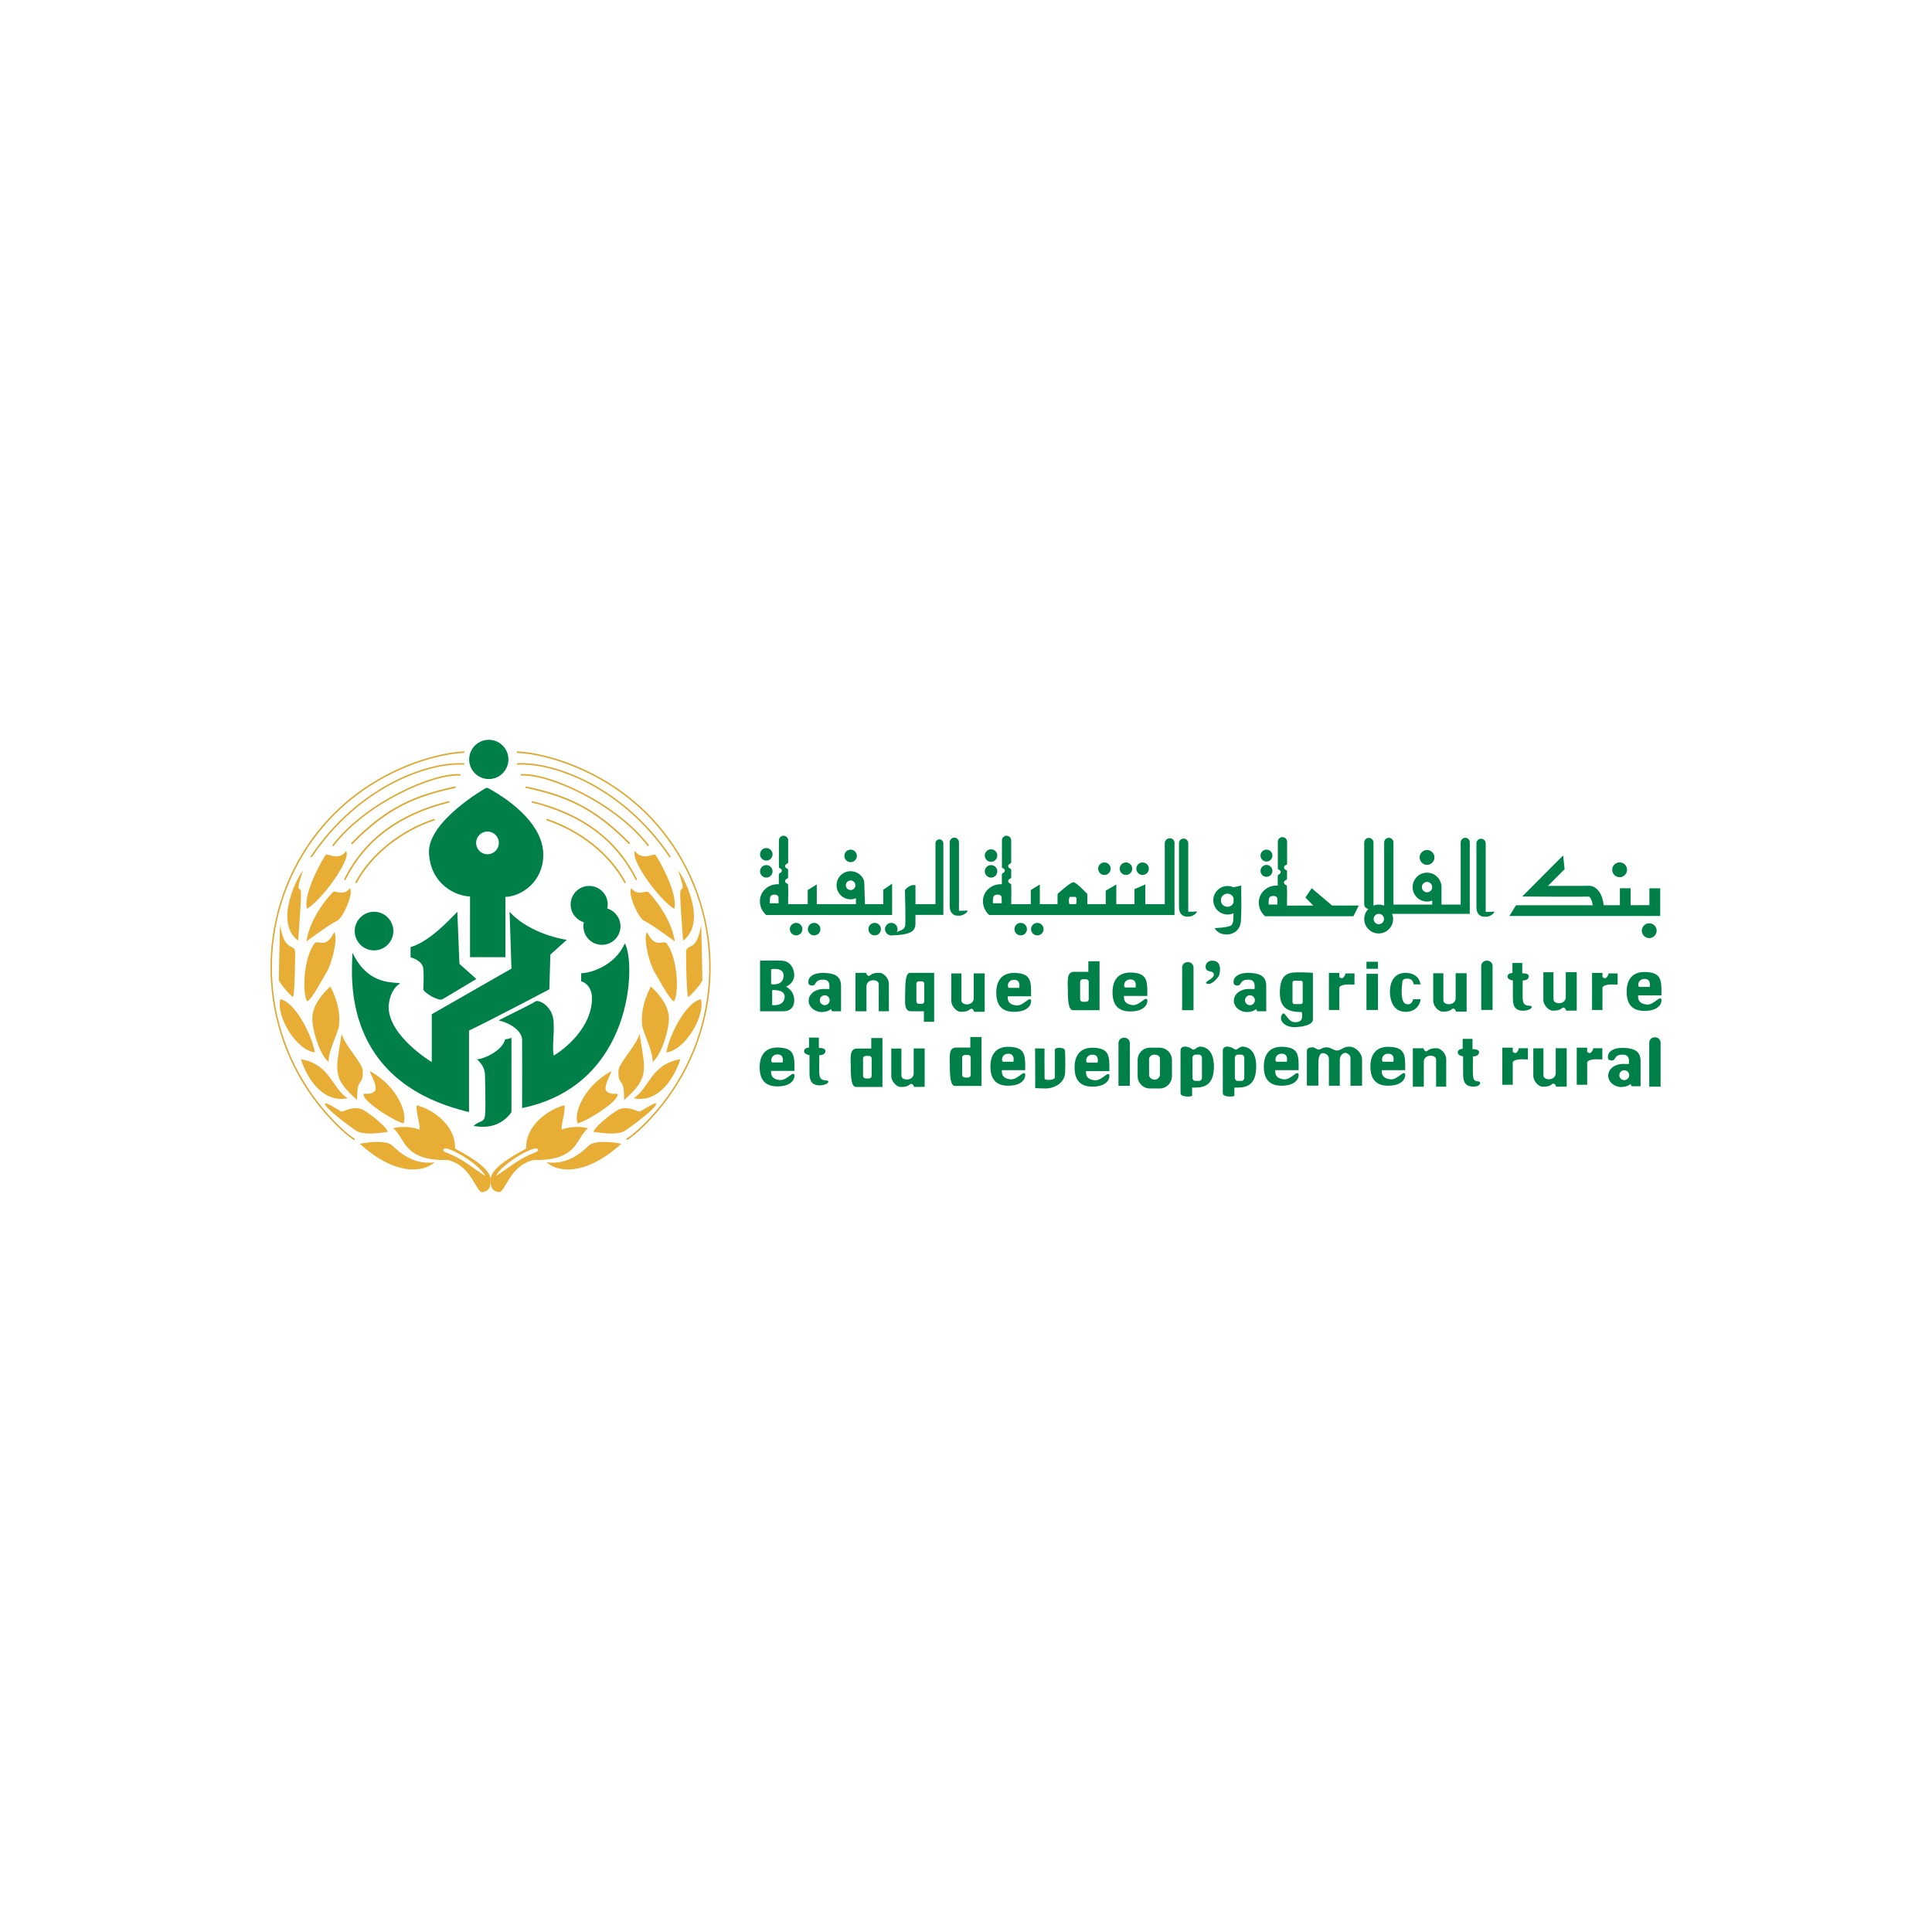 <?xml version="1.0" encoding="utf-8"?>
<!-- Generator: Adobe Illustrator 25.2.0, SVG Export Plug-In . SVG Version: 6.00 Build 0)  -->
<svg version="1.1" id="Layer_1" xmlns="http://www.w3.org/2000/svg" xmlns:xlink="http://www.w3.org/1999/xlink" x="0px" y="0px"
	 viewBox="0 0 250 250" style="enable-background:new 0 0 250 250;" xml:space="preserve">
<style type="text/css">
	.st0{fill:#DDA833;}
	.st1{fill:#E8AD34;}
	.st2{fill:#008049;}
</style>
<g>
	<g>
		<g>
			<g>
				<g>
					<g>
						<path class="st0" d="M45.81,147.51c-0.02,0-0.04,0-0.05-0.01c-0.42-0.26-1.51-1.1-2.95-2.63c-8.89-9.44-10.35-23.7-3.56-34.66
							C45.62,99.93,56.39,97.36,60,97.23c0.05-0.01,0.1,0.04,0.1,0.1c0,0.06-0.04,0.1-0.1,0.1c-3.58,0.12-14.27,2.68-20.59,12.89
							c-6.75,10.89-5.29,25.04,3.54,34.42c1.43,1.52,2.5,2.34,2.91,2.59c0.05,0.03,0.06,0.09,0.03,0.14
							C45.88,147.5,45.85,147.51,45.81,147.51z"/>
					</g>
				</g>
				<g>
					<g>
						<path class="st0" d="M40.3,110.94c-0.02,0-0.04-0.01-0.06-0.02c-0.05-0.03-0.06-0.09-0.03-0.14
							c6.27-9.26,15.27-12.26,19.8-12.02c0.06,0,0.1,0.05,0.09,0.1c0,0.05-0.05,0.1-0.1,0.09c-4.48-0.24-13.4,2.74-19.62,11.93
							C40.36,110.92,40.33,110.94,40.3,110.94z"/>
					</g>
				</g>
				<g>
					<g>
						<path class="st0" d="M43.11,109.49c-0.02,0-0.04-0.01-0.06-0.02c-0.04-0.03-0.05-0.1-0.02-0.14
							c4.26-5.52,12.93-9.37,16.47-9.16c0.05,0,0.1,0.05,0.09,0.11c0,0.05-0.05,0.09-0.11,0.09c-3.5-0.2-12.07,3.6-16.3,9.08
							C43.17,109.48,43.14,109.49,43.11,109.49z"/>
					</g>
				</g>
				<g>
					<g>
						<path class="st0" d="M45.55,109.22c-0.03,0-0.05-0.01-0.07-0.03c-0.04-0.04-0.04-0.1,0-0.14c4.61-4.69,8.25-6.18,13.38-7.28
							c0.06-0.01,0.11,0.02,0.12,0.08c0.01,0.05-0.02,0.11-0.08,0.12c-5.09,1.09-8.71,2.57-13.28,7.23
							C45.6,109.21,45.58,109.22,45.55,109.22z"/>
					</g>
				</g>
				<g>
					<g>
						<path class="st0" d="M44.62,113.88c-0.02,0-0.03,0-0.04-0.01c-0.05-0.02-0.07-0.08-0.04-0.13c2.6-5.16,7.02-8.46,13.51-10.07
							c0.05-0.01,0.11,0.02,0.12,0.07c0.01,0.05-0.02,0.11-0.07,0.12c-6.43,1.6-10.8,4.86-13.38,9.96
							C44.7,113.86,44.66,113.88,44.62,113.88z"/>
					</g>
				</g>
				<g>
					<g>
						<path class="st0" d="M46.08,114.27c-0.02,0-0.03,0-0.05-0.01c-0.05-0.03-0.07-0.09-0.04-0.13c1.97-3.63,5.77-6.69,10.15-8.16
							c0.05-0.02,0.11,0.01,0.13,0.06c0.02,0.05-0.01,0.11-0.06,0.13c-4.34,1.46-8.1,4.48-10.04,8.07
							C46.15,114.25,46.12,114.27,46.08,114.27z"/>
					</g>
				</g>
				<path class="st1" d="M39.72,117.6c-0.53-2.01,2.08-6.53,2.41-6.95c0.21-0.34,1.67,0.86,2.67-0.53
					C45.45,111.29,41.6,116.49,39.72,117.6z"/>
				<path class="st1" d="M39.2,112.68c-0.44,0.3-3.91,6.59-0.62,9.04c0.18-2.47,0.39-5.17,0.37-6.2
					C38.92,114.48,38.1,115.92,39.2,112.68z"/>
				<path class="st1" d="M39.65,121.82c0.46-3.11,2.87-5.79,3.36-6.32c0.36-0.43,1.37,0.59,2.27-0.56c0.52,0.67-0.95,3.97-1.7,4.23
					C42.7,119.55,39.65,121.82,39.65,121.82z"/>
				<path class="st1" d="M36.26,119.8c-0.03-1.15-0.18,6.62-0.18,6.98c0,0.33,1.15,1.66,1.7,2.16c0.07,0.06,0.18,0.02,0.19-0.07
					c0.19-1.23,0.22-4.36,0.22-5.72c0-0.25-0.15-0.48-0.38-0.58C37.25,122.34,36.66,122.04,36.26,119.8z"/>
				<path class="st1" d="M39.77,129.58c-0.63-0.78-0.61-5.37,0.91-7.48c0.43-0.62,1.43,0.86,2.56-1.48c0.56,0.7-0.32,4.17-0.97,5.16
					C41.74,126.65,40.44,129.19,39.77,129.58z"/>
				<path class="st1" d="M36.27,129.3c-0.58,2.13,2.03,6.61,4.48,6.88C40.29,133.74,38.16,129.67,36.27,129.3z"/>
				<path class="st1" d="M42.76,127.66c1.13,2.2,1.25,3.87,1.1,5.09c-0.11,0.85-1.41,3.35-1.34,4.68c-1.26-1.07-2.24-4.54-2.09-6
					C40.63,129.4,42.76,127.66,42.76,127.66z"/>
				<path class="st1" d="M38.93,137.06c3.83,0.65,4.01,3.76,6.04,5.04C42.16,142.73,39.96,140.18,38.93,137.06z"/>
				<path class="st1" d="M44.21,133.78c-0.74,4.76-1.32,5.67,2.01,8.56c-0.07-3.09,0.75-1.65,0.73-3.71
					C46.96,137.59,44.66,135.38,44.21,133.78z"/>
				<path class="st1" d="M42.06,142.83c0.03-0.36,1.97,1.01,2.19,1.01c0.22,0,1.7-0.91,2.93-0.12c1.23,0.79,2.83,2.16,3,2.73
					c-1.33,0.22-3.22,0.42-4.06-0.12S42.01,143.37,42.06,142.83z"/>
				<path class="st1" d="M47.07,141.78c0.25,0.88,3.49,3.08,5.15,3.59c0.54-1.29-0.76-4.69-4.15-6.66c-0.76-0.55,1.15,2,0.34,2.56
					S46.9,141.25,47.07,141.78z"/>
				<path class="st1" d="M56.22,150.39c-1.07,1.08-4.67,2.14-9.66-2.39c2.15-0.43,3.63-0.21,4.08,0.13
					C51.08,148.46,53.12,150.87,56.22,150.39z"/>
				<path class="st1" d="M58.88,148.62c0.1-2.88-2.65-4.97-4.94-5.6c-0.22,0.58,0.56,2.92,0.32,3.15c-0.41-0.23-2.29-0.55-3.37-0.16
					c1.56,1.21,1.24,4.24,7.02,4.09c3.19,0.71,3.69,4.34,4.55,4.16c0.85-0.19,1.03-0.56,1.03-1.74
					C63.26,150.89,59.94,149.22,58.88,148.62z M59.59,150.02c-1.52-0.91-2.64-0.98-2.13-1.37c0.45-0.38,4.3,1.78,5.29,3.4
					C62.95,152.41,61.11,150.93,59.59,150.02z"/>
			</g>
			<g>
				<g>
					<g>
						<path class="st0" d="M81.15,147.51c0.02,0,0.04,0,0.05-0.01c0.42-0.26,1.51-1.1,2.95-2.63c8.89-9.44,10.35-23.7,3.56-34.66
							c-6.37-10.28-17.14-12.85-20.75-12.98c-0.05-0.01-0.1,0.04-0.1,0.1c0,0.06,0.04,0.1,0.1,0.1c3.58,0.12,14.27,2.68,20.59,12.89
							c6.75,10.89,5.29,25.04-3.54,34.42c-1.43,1.52-2.5,2.34-2.91,2.59c-0.05,0.03-0.06,0.09-0.03,0.14
							C81.09,147.5,81.12,147.51,81.15,147.51z"/>
					</g>
				</g>
				<g>
					<g>
						<path class="st0" d="M86.67,110.94c0.02,0,0.04-0.01,0.06-0.02c0.05-0.03,0.06-0.09,0.03-0.14
							c-6.27-9.26-15.27-12.26-19.8-12.02c-0.06,0-0.1,0.05-0.09,0.1c0,0.05,0.05,0.1,0.1,0.09c4.48-0.24,13.4,2.74,19.62,11.93
							C86.61,110.92,86.64,110.94,86.67,110.94z"/>
					</g>
				</g>
				<g>
					<g>
						<path class="st0" d="M83.86,109.49c0.02,0,0.04-0.01,0.06-0.02c0.04-0.03,0.05-0.1,0.02-0.14
							c-4.26-5.52-12.93-9.37-16.47-9.16c-0.05,0-0.1,0.05-0.09,0.11c0,0.05,0.05,0.09,0.11,0.09c3.5-0.2,12.07,3.6,16.3,9.08
							C83.8,109.48,83.83,109.49,83.86,109.49z"/>
					</g>
				</g>
				<g>
					<g>
						<path class="st0" d="M81.42,109.22c0.03,0,0.05-0.01,0.07-0.03c0.04-0.04,0.04-0.1,0-0.14c-4.61-4.69-8.25-6.18-13.38-7.28
							c-0.06-0.01-0.11,0.02-0.12,0.08c-0.01,0.05,0.02,0.11,0.08,0.12c5.09,1.09,8.71,2.57,13.28,7.23
							C81.36,109.21,81.39,109.22,81.42,109.22z"/>
					</g>
				</g>
				<g>
					<g>
						<path class="st0" d="M82.34,113.88c0.02,0,0.03,0,0.04-0.01c0.05-0.02,0.07-0.08,0.04-0.13c-2.6-5.16-7.02-8.46-13.51-10.07
							c-0.05-0.01-0.11,0.02-0.12,0.07c-0.01,0.05,0.02,0.11,0.07,0.12c6.43,1.6,10.8,4.86,13.38,9.96
							C82.27,113.86,82.31,113.88,82.34,113.88z"/>
					</g>
				</g>
				<g>
					<g>
						<path class="st0" d="M80.88,114.27c0.02,0,0.03,0,0.05-0.01c0.05-0.03,0.07-0.09,0.04-0.13c-1.97-3.63-5.77-6.69-10.15-8.16
							c-0.05-0.02-0.11,0.01-0.13,0.06c-0.02,0.05,0.01,0.11,0.06,0.13c4.34,1.46,8.1,4.48,10.04,8.07
							C80.81,114.25,80.85,114.27,80.88,114.27z"/>
					</g>
				</g>
				<path class="st1" d="M87.25,117.6c0.53-2.01-2.08-6.53-2.41-6.95c-0.21-0.34-1.67,0.86-2.67-0.53
					C81.52,111.29,85.36,116.49,87.25,117.6z"/>
				<path class="st1" d="M87.77,112.68c0.44,0.3,3.91,6.59,0.62,9.04c-0.18-2.47-0.39-5.17-0.37-6.2
					C88.04,114.48,88.87,115.92,87.77,112.68z"/>
				<path class="st1" d="M87.32,121.82c-0.46-3.11-2.87-5.79-3.36-6.32c-0.36-0.43-1.37,0.59-2.27-0.56
					c-0.52,0.67,0.95,3.97,1.7,4.23C84.27,119.55,87.32,121.82,87.32,121.82z"/>
				<path class="st1" d="M90.71,119.8c0.03-1.15,0.18,6.62,0.18,6.98c0,0.33-1.15,1.66-1.7,2.16c-0.07,0.06-0.18,0.02-0.19-0.07
					c-0.19-1.23-0.22-4.36-0.22-5.72c0-0.25,0.15-0.48,0.38-0.58C89.72,122.34,90.31,122.04,90.71,119.8z"/>
				<path class="st1" d="M87.2,129.58c0.63-0.78,0.61-5.37-0.91-7.48c-0.43-0.62-1.43,0.86-2.56-1.48c-0.56,0.7,0.32,4.17,0.97,5.16
					C85.23,126.65,86.53,129.19,87.2,129.58z"/>
				<path class="st1" d="M90.7,129.3c0.58,2.13-2.03,6.61-4.48,6.88C86.68,133.74,88.81,129.67,90.7,129.3z"/>
				<path class="st1" d="M84.21,127.66c-1.13,2.2-1.25,3.87-1.1,5.09c0.11,0.85,1.41,3.35,1.34,4.68c1.26-1.07,2.24-4.54,2.09-6
					C86.33,129.4,84.21,127.66,84.21,127.66z"/>
				<path class="st1" d="M88.04,137.06c-3.83,0.65-4.01,3.76-6.04,5.04C84.81,142.73,87.01,140.18,88.04,137.06z"/>
				<path class="st1" d="M82.76,133.78c0.74,4.76,1.32,5.67-2.01,8.56c0.07-3.09-0.75-1.65-0.73-3.71
					C80.01,137.59,82.3,135.38,82.76,133.78z"/>
				<path class="st1" d="M84.91,142.83c-0.03-0.36-1.97,1.01-2.19,1.01c-0.22,0-1.7-0.91-2.93-0.12s-2.83,2.16-3,2.73
					c1.33,0.22,3.22,0.42,4.06-0.12S84.96,143.37,84.91,142.83z"/>
				<path class="st1" d="M79.9,141.78c-0.25,0.88-3.49,3.08-5.15,3.59c-0.54-1.29,0.76-4.69,4.15-6.66c0.76-0.55-1.15,2-0.34,2.56
					C79.36,141.83,80.07,141.25,79.9,141.78z"/>
				<path class="st1" d="M70.74,150.39c1.07,1.08,4.67,2.14,9.66-2.39c-2.15-0.43-3.63-0.21-4.08,0.13
					C75.88,148.46,73.85,150.87,70.74,150.39z"/>
				<path class="st1" d="M63.48,152.52c0,1.18,0.17,1.56,1.03,1.74c0.85,0.19,1.36-3.44,4.55-4.16c5.78,0.15,5.46-2.87,7.02-4.09
					c-1.08-0.39-2.96-0.08-3.37,0.16c-0.24-0.23,0.55-2.57,0.32-3.15c-2.29,0.63-5.05,2.72-4.94,5.6
					C67.03,149.22,63.7,150.89,63.48,152.52z M64.23,152.05c0.98-1.63,4.83-3.78,5.29-3.4c0.51,0.39-0.61,0.46-2.13,1.37
					C65.86,150.93,64.02,152.41,64.23,152.05z"/>
			</g>
		</g>
		<g>
			<circle class="st2" cx="63.25" cy="98.27" r="2.54"/>
			<circle class="st2" cx="48.4" cy="120.48" r="2.5"/>
			<path class="st2" d="M78.58,117.56c0.04-0.17,0.06-0.34,0.06-0.52c0-1.33-1.07-2.4-2.4-2.4c-1.33,0-2.4,1.07-2.4,2.4
				c0,1.08,0.72,2,1.71,2.3c-0.04,0.17-0.06,0.34-0.06,0.52c0,1.33,1.07,2.4,2.4,2.4s2.4-1.07,2.4-2.4
				C80.28,118.77,79.56,117.85,78.58,117.56z"/>
			<path class="st2" d="M63.11,101.95H62.9c0,0-7.61,4.32-7.39,8.45c0.22,4.13,3.58,5.57,5.31,5.6c0,1.08,0,7.86,0,7.86h4.58
				c0,0,0-6.27,0-7.8c1.99-0.06,4.93-1.88,4.9-5.52C70.27,106.91,66.51,103.8,63.11,101.95z M63.08,110.54
				c-0.81,0-1.47-0.66-1.47-1.47c0-0.81,0.66-1.47,1.47-1.47c0.81,0,1.47,0.66,1.47,1.47C64.55,109.88,63.89,110.54,63.08,110.54z"
				/>
			<path class="st2" d="M45.61,123.28c-0.11,3.04-1.49,16.7,15.08,20.62c0-3.26,0-8.13,0-10.55c2.29-1.06,10.39-5.33,10.39-5.33
				l0.14-4.5c0,0,1.26-1.12,2.12-1.91c-1.17-0.14-5.18-1.12-7.4-3.63c0.09,2.42,0.24,7.36,0.24,7.36l-10.31,5.9v6.19
				c0,0-5.54-3.31-5.58-7.11c0.06-1.57,0.75-2.66,1.5-3.06C51.16,126.99,47.71,127.7,45.61,123.28z"/>
			<path class="st2" d="M59.18,117.98c-1.2,1.24-3.71,3.91-6.05,4.57c0,0.66,0,1.33,0,1.33s1.56,0.38,1.65,1.49
				c0.09,1.11,0,2,0,2.63c0,0.42,1.96,1.59,2.46,1.31c0.5-0.28,4.4-2.63,4.4-2.63l-2.19-1.96L59.18,117.98z"/>
			<path class="st2" d="M66.18,134.29v9.61c0,0-1.44,2.5-4.9,1.78c0.81-0.72,1.36-0.36,1.48-1.35s0-4.36,0-5.05
				c0-0.69-0.15-1.4-1.04-2.21c0.83,0,3.34-1.13,3.64-2.59C65.76,134.47,66.18,134.29,66.18,134.29z"/>
			<path class="st2" d="M80.85,122.06c1.45,2.45,1.22,18.35-13.29,21.32c0-3.1,0.02-7.82,0-8.85c-0.02-1.03-1.34-2.1-3.05-2.49
				c1.66-0.86,4.09-2.01,4.78-2.46c0.48-0.28,2.27,0.68,2.35,2.67s-0.2,3.06,0,4.34c1.28-0.72,5.08-3.64,4.96-7.62
				c-0.1-1.2-0.73-1.78-1.41-2c-0.01-0.28,0.02-0.7,0.02-1.04C76.23,125.96,79.58,125.04,80.85,122.06z"/>
		</g>
	</g>
	<g>
		<g>
			<circle class="st2" cx="209.58" cy="112.55" r="0.96"/>
			<circle class="st2" cx="213.41" cy="120.43" r="0.96"/>
			<circle class="st2" cx="184.66" cy="110.95" r="0.96"/>
			<path class="st2" d="M213.43,114.94v2.19H211v-2.19h-1.39v2.19h-2.1c-0.06-0.7-0.31-1.56-0.86-2.08c-0.32-0.3-0.7-0.45-1.1-0.43
				c-0.46,0.02-3.09,0.02-5.24,0.01l2.15-2.16l-0.19-1.78l-5.3,5.32l1.66,0.01c0.25,0,6.2,0.04,6.98,0
				c0.13,0.03,0.41,0.48,0.49,1.12h-9.93l-0.86,1.39h19.52v-3.58H213.43z"/>
			<g>
				<path class="st2" d="M192.28,118.63c-0.25,0-0.51,0-0.71-0.13c-0.26-0.17-0.52-0.42-0.52-1.18v-8.19c0-0.33,0.27-0.6,0.6-0.6
					s0.6,0.27,0.6,0.6v8.19c0,0.15-0.01,0.63,0,0.67c0.06,0,0.6,0.02,1-0.03C193.63,117.92,192.97,118.63,192.28,118.63z"/>
			</g>
			<g>
				<path class="st2" d="M124.12,118.49c-0.25,0-0.51,0-0.71-0.13c-0.26-0.17-0.52-0.42-0.52-1.18v-8.19c0-0.33,0.27-0.6,0.6-0.6
					c0.33,0,0.6,0.27,0.6,0.6v8.19c0,0.15-0.01,0.63,0,0.67c0.06,0,0.6,0.02,1-0.03C125.47,117.77,124.82,118.49,124.12,118.49z"/>
			</g>
			<g>
				<path class="st2" d="M153.79,118.61c-0.25,0-0.51,0-0.71-0.13c-0.26-0.17-0.52-0.42-0.52-1.18v-8.19c0-0.33,0.27-0.6,0.6-0.6
					s0.6,0.27,0.6,0.6v8.19c0,0.15-0.01,0.63,0,0.67c0.06,0,0.6,0.02,1-0.03C155.14,117.9,154.49,118.61,153.79,118.61z"/>
			</g>
			<path class="st2" d="M189.61,108.41c-0.33,0-0.6,0.27-0.6,0.6v8.04h-2.48v-2.44c0-0.08-0.02-0.16-0.05-0.24
				c-0.19-0.83-0.93-1.45-1.82-1.45c-1.03,0-1.87,0.84-1.87,1.87s0.84,1.87,1.87,1.87c0.24,0,0.46-0.05,0.67-0.13v0.52h-5.02v-8.04
				c0-0.33-0.27-0.6-0.6-0.6c-0.33,0-0.6,0.27-0.6,0.6v8.18c-0.22-0.09-0.46-0.14-0.71-0.14c-0.25,0-0.49,0.05-0.7,0.14
				c0.02-0.06,0.03-0.11,0.03-0.17v-8c0-0.33-0.27-0.6-0.6-0.6s-0.6,0.27-0.6,0.6v8c0,0.31,0.24,0.56,0.54,0.59
				c-0.33,0.34-0.54,0.8-0.54,1.31c0,1.03,0.84,1.87,1.87,1.87c1.03,0,1.87-0.84,1.87-1.87c0-0.24-0.05-0.46-0.13-0.67h10.05v-9.23
				C190.2,108.68,189.94,108.41,189.61,108.41z M184.66,115.46c-0.37,0-0.67-0.3-0.67-0.67c0-0.37,0.3-0.67,0.67-0.67
				s0.67,0.3,0.67,0.67C185.34,115.16,185.03,115.46,184.66,115.46z M178.42,119.59c-0.37,0-0.67-0.3-0.67-0.67
				c0-0.37,0.3-0.67,0.67-0.67s0.67,0.3,0.67,0.67C179.09,119.28,178.79,119.59,178.42,119.59z"/>
			<path class="st2" d="M172.37,117.17l-2.64-2.24l-0.81,1.21l1.02,1.04h-3.41l0.02-1.72l-0.02-0.52c-0.01-0.01,0.01,0.01,0,0v-0.27
				c0-0.05-0.03-0.11-0.08-0.13c-0.19-0.07-0.31-0.2-0.31-0.35c0-0.14,0.12-0.27,0.31-0.34c0.06-0.02,0.09-0.08,0.09-0.14v-0.97
				c0-0.07-0.04-0.13-0.1-0.15c-0.18-0.07-0.29-0.2-0.29-0.34c0-0.14,0.12-0.27,0.3-0.34c0.06-0.02,0.1-0.08,0.1-0.15v-2.84
				c0-0.33-0.27-0.6-0.6-0.6s-0.6,0.27-0.6,0.6v3.47c0,0.05,0.03,0.1,0.07,0.11c0.19,0.07,0.31,0.2,0.31,0.34
				c0,0.13-0.11,0.25-0.27,0.33c-0.07,0.03-0.12,0.1-0.12,0.17v1.25c-0.06,0-0.12,0-0.19,0c-1.2,0-2.24,0.94-2.26,2.15
				c-0.01,0.55,0.17,1.07,0.51,1.5l0.18,0.22h0.07v0.1h11.48l0.7-1.39H172.37z M164.16,117.05c0.01-0.19-0.01-0.62,0.06-0.81
				c0.11-0.3,0.38-0.31,0.67-0.3c0.17,0,0.39,0.16,0.4,0.34l0.01,0.77L164.16,117.05z"/>
			<circle class="st2" cx="163.88" cy="110.71" r="0.77"/>
			<circle class="st2" cx="163.88" cy="112.69" r="0.77"/>
			<path class="st2" d="M160.62,116.04c0-0.78-0.01-1.4-0.01-1.45l-0.99,0.23c-0.24-0.11-0.5-0.17-0.78-0.17
				c-1.02,0-1.84,0.83-1.84,1.84s0.83,1.85,1.84,1.85c0.28,0,0.54-0.06,0.78-0.17c-0.01,0.37-0.02,0.7-0.04,0.95
				c-0.03,0.32-0.13,0.56-0.35,0.67c-0.51,0.25-2.07,0.31-2.07,0.31c0.23,0.3,0.53,0.78,1.48,0.82c0.42,0.02,0.8-0.09,1.11-0.28
				c0.34-0.21,0.76-0.63,0.82-1.44c0.04-0.54,0.06-1.41,0.06-2.25C160.62,116.63,160.62,116.32,160.62,116.04z M158.83,117.34
				c-0.47,0-0.85-0.38-0.85-0.85c0-0.47,0.38-0.85,0.85-0.85c0.36,0,0.67,0.23,0.79,0.55c0,0.19,0,0.39,0,0.6
				C159.51,117.11,159.2,117.34,158.83,117.34z"/>
			<circle class="st2" cx="142.91" cy="112.41" r="0.81"/>
			<circle class="st2" cx="128.24" cy="110.71" r="0.81"/>
			<circle class="st2" cx="99.16" cy="110.55" r="0.81"/>
			<circle class="st2" cx="99.16" cy="112.75" r="0.81"/>
			<circle class="st2" cx="103.02" cy="120.23" r="0.81"/>
			<circle class="st2" cx="105.35" cy="120.23" r="0.81"/>
			<circle class="st2" cx="110.07" cy="110.75" r="0.81"/>
			<circle class="st2" cx="113.18" cy="120.23" r="0.81"/>
			<circle class="st2" cx="115.33" cy="120.23" r="0.81"/>
			<circle class="st2" cx="128.24" cy="112.75" r="0.81"/>
			<circle class="st2" cx="132.08" cy="120.23" r="0.81"/>
			<circle class="st2" cx="134.23" cy="120.23" r="0.81"/>
			<circle class="st2" cx="145.7" cy="112.41" r="0.81"/>
			<circle class="st2" cx="147.85" cy="112.41" r="0.81"/>
			<path class="st2" d="M151.37,108.47c-0.36,0-0.65,0.29-0.65,0.65V117h-2.52v-2.55l-1.4,0.6V117h-2.35v-2.55l-1.37,0.8V117h-2.38
				v-1.31c0,0-1.4-1.53-1.81-1.53c-0.4,0-2.04,1.51-2.04,1.51l-0.01,1.33h-2.29v-2.55l-1.17,0.72V117h-1.03h-1.5l0.02-1.72
				l-0.02-0.52v-0.27c0-0.06-0.03-0.11-0.08-0.13c-0.19-0.07-0.31-0.2-0.31-0.35c0-0.14,0.12-0.27,0.3-0.34
				c0.06-0.02,0.09-0.08,0.09-0.14v-0.97c0-0.07-0.04-0.13-0.1-0.15c-0.18-0.07-0.3-0.2-0.3-0.34c0-0.14,0.12-0.26,0.3-0.34
				c0.06-0.02,0.1-0.08,0.1-0.15v-2.84c0-0.33-0.27-0.6-0.6-0.6s-0.6,0.27-0.6,0.6v3.47c0,0.05,0.03,0.09,0.07,0.11
				c0.19,0.07,0.31,0.2,0.31,0.34c0,0.13-0.11,0.25-0.27,0.33c-0.07,0.03-0.12,0.1-0.12,0.18v1.25c-0.06,0-0.13,0-0.19,0
				c-1.2,0-2.24,0.94-2.26,2.15c-0.01,0.55,0.17,1.07,0.51,1.51l0.18,0.22h0.07v0.1h4.37h19.66v-9.28
				C152.02,108.76,151.73,108.47,151.37,108.47z M128.48,116.88c0.01-0.19-0.01-0.62,0.06-0.81c0.11-0.3,0.38-0.31,0.67-0.3
				c0.17,0,0.39,0.16,0.4,0.34l0.01,0.77L128.48,116.88z M139.3,116.37c0,0.25,0.01,0.54-0.08,0.63h-0.77c-0.03,0-0.05,0-0.08,0
				c0.01,0,0.01,0,0.02,0c-0.14-0.35-0.07-0.93,0.09-0.95h0.61C139.25,116.05,139.29,116.18,139.3,116.37z"/>
			<path class="st2" d="M114.3,115.13V117h-2.37l-0.1-2.88c-0.11-0.77-0.91-1.39-1.76-1.39c-1,0-1.82,0.81-1.82,1.82
				s0.81,1.82,1.82,1.82c0.24,0,0.48-0.05,0.69-0.14V117h-3.72h-1.35v-2.55l-1.17,0.72V117h-2.54l0.02-1.72l-0.02-0.52v-0.27
				c0-0.06-0.03-0.11-0.08-0.13c-0.19-0.07-0.31-0.2-0.31-0.35c0-0.14,0.12-0.27,0.3-0.34c0.06-0.02,0.09-0.08,0.09-0.14v-0.97
				c0-0.07-0.04-0.13-0.1-0.15c-0.18-0.07-0.29-0.2-0.29-0.34c0-0.14,0.12-0.26,0.3-0.34c0.06-0.02,0.1-0.08,0.1-0.15v-2.84
				c0-0.33-0.27-0.6-0.6-0.6c-0.33,0-0.6,0.27-0.6,0.6v3.47c0,0.05,0.03,0.1,0.07,0.11c0.19,0.07,0.31,0.2,0.31,0.34
				c0,0.14-0.11,0.25-0.27,0.33c-0.07,0.03-0.12,0.1-0.12,0.18v1.25c-0.06,0-0.13,0-0.19,0c-1.2,0-2.24,0.94-2.26,2.15
				c-0.01,0.55,0.17,1.07,0.51,1.51l0.18,0.22h0.07v0.1h7.93h8.42v-4.06L114.3,115.13z M110.07,115.17c-0.34,0-0.62-0.28-0.62-0.62
				c0-0.34,0.28-0.62,0.62-0.62s0.62,0.28,0.62,0.62C110.7,114.89,110.42,115.17,110.07,115.17z M99.61,116.88
				c0.01-0.19-0.01-0.62,0.06-0.81c0.11-0.3,0.38-0.31,0.67-0.3c0.17,0,0.39,0.16,0.4,0.34l0.01,0.77L99.61,116.88z"/>
			<path class="st2" d="M122.07,118.4v-9.28c0-0.28-0.23-0.51-0.51-0.51l0,0c-0.28,0-0.51,0.23-0.51,0.51V117h-2.59v-2.45
				c-0.75-0.18-1.36,0.62-1.36,0.62s0.1,3.63,0.04,4.52c-0.06,0.89-1.31,0.73-1.81,1.34c3.22-0.04,3.13-0.91,3.13-1.82
				c0-0.18,0-0.47,0-0.82H122.07z"/>
		</g>
		<g>
			<path class="st2" d="M101.71,127.68c0.73-0.33,1.09-0.91,1.06-1.6c-0.04-0.69-0.42-1.72-1.63-1.77c-1.21-0.05-2.79,0-2.79,0v6.55
				c0,0,1.68,0,2.96,0c1.28,0,1.49-0.87,1.46-1.55S102.37,128.01,101.71,127.68z M99.78,125.42c0,0,1.58-0.32,1.62,0.78
				c0,1.47-1.62,1.15-1.62,1.15V125.42z M99.92,130.06v-1.94c0,0,1.53-0.15,1.62,0.78C101.54,130.3,99.92,130.06,99.92,130.06z"/>
			<path class="st2" d="M106.72,125.9c-1.6-0.07-1.99,0.6-2.08,0.87c-0.02,0.16-0.18,0.67,0.31,0.75c0.85,0.11,0.26-0.8,1.68-0.75
				c0.85,0.07,0.69,0.89,0.69,1.2c-0.15,0.03-0.28,0-0.79,0c-1.04,0.01-1.89,0.66-1.89,1.53c0,0.87,0.91,1.5,1.75,1.46
				c0.84-0.04,1.14-0.4,1.14-0.4s0.04,0.3,0.24,0.3h1.06v-3.29C108.83,126.22,107.84,125.94,106.72,125.9z M106.72,130.07
				c-0.35,0-0.64-0.29-0.64-0.64c0-0.35,0.29-0.64,0.64-0.64c0.35,0,0.64,0.29,0.64,0.64C107.36,129.78,107.07,130.07,106.72,130.07
				z"/>
			<path class="st2" d="M161.74,125.9c-1.6-0.07-1.99,0.6-2.08,0.87c-0.02,0.16-0.18,0.67,0.31,0.75c0.85,0.11,0.26-0.8,1.68-0.75
				c0.85,0.07,0.69,0.89,0.69,1.2c-0.15,0.03-0.28,0-0.79,0c-1.04,0.01-1.89,0.66-1.89,1.53c0,0.87,0.91,1.5,1.75,1.46
				c0.84-0.04,1.14-0.4,1.14-0.4s0.04,0.3,0.24,0.3h1.06v-3.29C163.86,126.22,162.86,125.94,161.74,125.9z M161.74,130.07
				c-0.35,0-0.64-0.29-0.64-0.64c0-0.35,0.29-0.64,0.64-0.64c0.35,0,0.64,0.29,0.64,0.64C162.38,129.78,162.09,130.07,161.74,130.07
				z"/>
			<path class="st2" d="M210.18,135.6c-1.6-0.07-1.99,0.6-2.08,0.87c-0.02,0.16-0.18,0.67,0.31,0.75c0.85,0.11,0.26-0.8,1.68-0.75
				c0.85,0.07,0.69,0.89,0.69,1.2c-0.15,0.03-0.28,0-0.79,0c-1.04,0.01-1.89,0.66-1.89,1.53c0,0.87,0.91,1.5,1.75,1.46
				c0.84-0.04,1.14-0.4,1.14-0.4s0.04,0.3,0.24,0.3h1.06v-3.29C212.29,135.92,211.3,135.65,210.18,135.6z M210.18,139.77
				c-0.35,0-0.64-0.29-0.64-0.64s0.29-0.64,0.64-0.64c0.35,0,0.64,0.29,0.64,0.64S210.53,139.77,210.18,139.77z"/>
			<path class="st2" d="M110.7,125.89v4.97h1.42c0,0,0-2.65,0-3.29c0.09-0.96,1.59-0.9,1.59-0.22c0,0.89,0,3.5,0,3.5h1.31
				c0,0,0-2.86,0-3.56c0-0.7-0.68-1.41-1.22-1.41c-1.1-0.02-1.14,0.4-1.37,0.4s-0.34-0.3-0.36-0.4
				C111.73,125.89,110.7,125.89,110.7,125.89z"/>
			<path class="st2" d="M182.82,135.65v4.97h1.42c0,0,0-2.65,0-3.29c0.09-0.96,1.59-0.9,1.59-0.22c0,0.89,0,3.5,0,3.5h1.31
				c0,0,0-2.86,0-3.56c0-0.7-0.68-1.41-1.22-1.41c-1.1-0.02-1.14,0.4-1.37,0.4c-0.23,0-0.34-0.3-0.36-0.4
				C183.86,135.64,182.82,135.65,182.82,135.65z"/>
			<path class="st2" d="M127.42,130.92v-4.97h-1.42c0,0,0,2.65,0,3.29c-0.09,0.96-1.59,0.9-1.59,0.22c0-0.89,0-3.5,0-3.5h-1.31
				c0,0,0,2.86,0,3.56c0,0.7,0.68,1.41,1.22,1.41c1.1,0.02,1.14-0.4,1.37-0.4c0.23,0,0.34,0.3,0.36,0.4
				C126.38,130.93,127.42,130.92,127.42,130.92z"/>
			<path class="st2" d="M119.65,140.64v-4.97h-1.42c0,0,0,2.65,0,3.29c-0.09,0.96-1.59,0.9-1.59,0.22c0-0.89,0-3.5,0-3.5h-1.31
				c0,0,0,2.86,0,3.56c0,0.7,0.68,1.41,1.22,1.41c1.1,0.02,1.14-0.4,1.37-0.4s0.34,0.3,0.36,0.4
				C118.62,140.65,119.65,140.64,119.65,140.64z"/>
			<path class="st2" d="M189.78,130.9v-4.97h-1.42c0,0,0,2.65,0,3.29c-0.09,0.96-1.59,0.9-1.59,0.22c0-0.89,0-3.5,0-3.5h-1.31
				c0,0,0,2.86,0,3.56s0.68,1.41,1.22,1.41c1.1,0.02,1.14-0.4,1.37-0.4c0.23,0,0.34,0.3,0.36,0.4
				C188.75,130.9,189.78,130.9,189.78,130.9z"/>
			<path class="st2" d="M204.03,130.77v-4.97h-1.42c0,0,0,2.65,0,3.29c-0.09,0.96-1.59,0.9-1.59,0.22c0-0.89,0-3.5,0-3.5h-1.31
				c0,0,0,2.86,0,3.56c0,0.7,0.68,1.41,1.22,1.41c1.1,0.02,1.14-0.4,1.37-0.4c0.23,0,0.34,0.3,0.36,0.4
				C203,130.77,204.03,130.77,204.03,130.77z"/>
			<path class="st2" d="M202.73,140.61v-4.97h-1.42c0,0,0,2.65,0,3.29c-0.09,0.96-1.59,0.9-1.59,0.22c0-0.89,0-3.5,0-3.5h-1.31
				c0,0,0,2.86,0,3.56c0,0.7,0.68,1.41,1.22,1.41c1.1,0.02,1.14-0.4,1.37-0.4c0.23,0,0.34,0.3,0.36,0.4
				C201.69,140.61,202.73,140.61,202.73,140.61z"/>
			<path class="st2" d="M117.75,125.89c-0.54,0-0.62,1.15-0.62,2.63c0,1.06-0.2,2.34,0.74,2.34c0.94,0,1.68,0,1.68,0v1.36h1.33
				v-6.33C120.88,125.89,118.56,125.89,117.75,125.89z M119.6,129.58c0,0.18-0.14,0.32-0.32,0.32h-0.38c-0.18,0-0.32-0.14-0.32-0.32
				v-2.28c0-0.18,0.14-0.32,0.32-0.32h0.38c0.18,0,0.32,0.14,0.32,0.32V129.58z"/>
			<path class="st2" d="M142.28,130.72v-6.33h-1.45v1.36c0,0-0.81,0-1.84,0c-1.03,0-0.81,1.28-0.81,2.34c0,1.48,0.09,2.63,0.68,2.63
				C139.75,130.72,142.28,130.72,142.28,130.72z M140.88,129.31c0,0.18-0.16,0.32-0.35,0.32h-0.41c-0.19,0-0.35-0.14-0.35-0.32
				v-2.28c0-0.18,0.16-0.32,0.35-0.32h0.41c0.19,0,0.35,0.14,0.35,0.32V129.31z"/>
			<path class="st2" d="M127.01,140.52v-6.33h-1.45v1.36c0,0-0.81,0-1.84,0c-1.03,0-0.81,1.28-0.81,2.34c0,1.48,0.09,2.63,0.68,2.63
				C124.48,140.52,127.01,140.52,127.01,140.52z M125.61,139.11c0,0.18-0.16,0.32-0.35,0.32h-0.41c-0.19,0-0.35-0.14-0.35-0.32
				l0-2.28c0-0.18,0.16-0.32,0.35-0.32h0.41c0.19,0,0.35,0.14,0.35,0.32V139.11z"/>
			<path class="st2" d="M114.19,140.65v-6.33h-1.45v1.36c0,0-0.81,0-1.84,0c-1.03,0-0.81,1.28-0.81,2.34c0,1.48,0.09,2.63,0.68,2.63
				C111.65,140.65,114.19,140.65,114.19,140.65z M112.79,139.23c0,0.18-0.16,0.32-0.35,0.32h-0.41c-0.19,0-0.35-0.14-0.35-0.32
				v-2.28c0-0.18,0.16-0.32,0.35-0.32h0.41c0.19,0,0.35,0.14,0.35,0.32V139.23z"/>
			<path class="st2" d="M131.57,130.11c-0.65-0.06-1.23-0.29-1.17-1.19c0.59,0,3.03,0,3.03,0l-0.01-0.2
				c0.04-1.9-0.13-2.72-1.97-2.82c-1.84-0.1-2.53,1.04-2.53,2.55c0,1.52,0.63,2.5,2.35,2.48c1.72-0.02,2.19-0.88,2.16-1.45
				C133.25,128.82,132.51,130.13,131.57,130.11z M131.23,126.79c0.92,0,0.65,1.04,0.65,1.04h-1.3
				C130.29,127.82,130.32,126.79,131.23,126.79z"/>
			<path class="st2" d="M130.81,139.67c-0.65-0.06-1.23-0.29-1.17-1.19c0.59,0,3.03,0,3.03,0l-0.01-0.2
				c0.04-1.9-0.13-2.72-1.97-2.82c-1.84-0.1-2.53,1.04-2.53,2.55c0,1.52,0.63,2.5,2.35,2.48c1.72-0.02,2.19-0.88,2.16-1.45
				C132.5,138.38,131.76,139.69,130.81,139.67z M130.48,136.35c0.92,0,0.65,1.04,0.65,1.04h-1.3
				C129.53,137.39,129.56,136.35,130.48,136.35z"/>
			<path class="st2" d="M141.7,139.79c-0.65-0.06-1.23-0.29-1.17-1.19c0.59,0,3.03,0,3.03,0l-0.01-0.2c0.04-1.9-0.13-2.72-1.97-2.82
				c-1.84-0.1-2.53,1.04-2.53,2.55c0,1.52,0.63,2.5,2.35,2.48c1.72-0.02,2.19-0.88,2.16-1.45
				C143.39,138.51,142.65,139.82,141.7,139.79z M141.37,136.47c0.92,0,0.65,1.04,0.65,1.04h-1.3
				C140.42,137.51,140.46,136.47,141.37,136.47z"/>
			<path class="st2" d="M100.95,139.76c-0.65-0.06-1.23-0.29-1.17-1.19c0.59,0,3.03,0,3.03,0l-0.01-0.2
				c0.04-1.9-0.13-2.72-1.97-2.82c-1.84-0.1-2.53,1.04-2.53,2.55c0,1.52,0.63,2.5,2.35,2.48c1.72-0.02,2.19-0.88,2.16-1.45
				C102.64,138.48,101.9,139.79,100.95,139.76z M100.62,136.44c0.92,0,0.65,1.04,0.65,1.04h-1.3
				C99.67,137.48,99.71,136.44,100.62,136.44z"/>
			<path class="st2" d="M146.61,130.06c-0.65-0.06-1.23-0.29-1.17-1.19c0.59,0,3.03,0,3.03,0l-0.01-0.2
				c0.04-1.9-0.13-2.72-1.97-2.82c-1.84-0.1-2.53,1.04-2.53,2.55c0,1.52,0.63,2.5,2.35,2.48c1.72-0.02,2.19-0.88,2.16-1.45
				C148.3,128.78,147.56,130.09,146.61,130.06z M146.28,126.74c0.92,0,0.65,1.04,0.65,1.04h-1.3
				C145.33,127.78,145.36,126.74,146.28,126.74z"/>
			<path class="st2" d="M166.19,139.67c-0.65-0.06-1.23-0.29-1.17-1.19c0.59,0,3.03,0,3.03,0l-0.01-0.2
				c0.04-1.9-0.13-2.72-1.97-2.82c-1.84-0.1-2.53,1.04-2.53,2.55c0,1.52,0.63,2.5,2.35,2.48c1.72-0.02,2.19-0.88,2.16-1.45
				C167.88,138.38,167.14,139.69,166.19,139.67z M165.86,136.35c0.92,0,0.65,1.04,0.65,1.04h-1.3
				C164.91,137.39,164.94,136.35,165.86,136.35z"/>
			<path class="st2" d="M213.14,129.99c-0.65-0.06-1.23-0.29-1.17-1.19c0.59,0,3.03,0,3.03,0l-0.01-0.2
				c0.04-1.9-0.13-2.72-1.97-2.82c-1.84-0.1-2.53,1.04-2.53,2.55c0,1.52,0.63,2.5,2.35,2.48c1.72-0.02,2.19-0.88,2.16-1.45
				C214.82,128.71,214.09,130.02,213.14,129.99z M212.81,126.67c0.92,0,0.65,1.04,0.65,1.04h-1.3
				C211.86,127.71,211.89,126.67,212.81,126.67z"/>
			<path class="st2" d="M179.98,139.67c-0.65-0.06-1.23-0.29-1.17-1.19c0.59,0,3.03,0,3.03,0l-0.01-0.2
				c0.04-1.9-0.13-2.72-1.97-2.82c-1.84-0.1-2.53,1.04-2.53,2.55c0,1.52,0.63,2.5,2.35,2.48c1.72-0.02,2.19-0.88,2.16-1.45
				C181.67,138.38,180.93,139.69,179.98,139.67z M179.65,136.35c0.92,0,0.65,1.04,0.65,1.04H179
				C178.7,137.39,178.73,136.35,179.65,136.35z"/>
			<path class="st2" d="M154.44,130.72h-1.47v-5.53c0-0.38,0.31-0.69,0.69-0.69h0.09c0.38,0,0.69,0.31,0.69,0.69V130.72z"/>
			<path class="st2" d="M146.2,140.5h-1.47v-5.53c0-0.38,0.31-0.69,0.69-0.69h0.09c0.38,0,0.69,0.31,0.69,0.69V140.5z"/>
			<path class="st2" d="M193.14,130.69h-1.47V125c0-0.38,0.31-0.69,0.69-0.69h0.09c0.38,0,0.69,0.31,0.69,0.69V130.69z"/>
			<path class="st2" d="M214.88,140.61h-1.47v-5.69c0-0.38,0.31-0.69,0.69-0.69h0.09c0.38,0,0.69,0.31,0.69,0.69V140.61z"/>
			<path class="st2" d="M156.89,124.31c1.27,0,1.01,1.54,0.83,1.96c-0.09,0.21-0.98,1.33-1.6,0.99c-0.42-0.22,1.17-0.64,0.93-1.28
				c-0.11-0.39-0.83-0.17-1-0.62C155.9,124.96,156.09,124.31,156.89,124.31z"/>
			<path class="st2" d="M167.9,125.82c-1.46,0-2.26,0.44-2.29,2.61c-0.02,2.16,1.26,2.53,2.85,2.53c0,0.34,0.33,1.34-0.92,1.31
				c-1,0-1.29-1.73-1.69-0.92c-0.4,0.81,0.52,1.59,1.69,1.56c1.17-0.03,2.35-0.33,2.35-0.98c0-0.64,0-6.04,0-6.04
				S169.36,125.82,167.9,125.82z M168.57,129.69c0,0.13-0.11,0.24-0.24,0.24h-0.84c-0.13,0-0.24-0.11-0.24-0.24v-2.55
				c0-0.13,0.11-0.24,0.24-0.24h0.84c0.13,0,0.24,0.11,0.24,0.24V129.69z"/>
			<path class="st2" d="M174.09,125.96c0.01,0.21-0.25,0.63-0.46,0.63c-0.1,0-0.22-0.08-0.32-0.16v-0.54h-1.35v4.8h1.35v-2.93
				c0.33-0.5,1.48-0.35,1.96-0.35c0-0.3,0-1.45,0-1.45S174.62,125.96,174.09,125.96z"/>
			<path class="st2" d="M196.53,135.64c0.01,0.21-0.25,0.63-0.46,0.63c-0.1,0-0.22-0.08-0.32-0.16v-0.54h-1.35v4.8h1.35v-2.93
				c0.33-0.5,1.48-0.35,1.96-0.35c0-0.3,0-1.45,0-1.45S197.06,135.64,196.53,135.64z"/>
			<path class="st2" d="M206.16,135.64c0.01,0.21-0.25,0.63-0.46,0.63c-0.1,0-0.22-0.08-0.32-0.16v-0.54h-1.35v4.8h1.35v-2.93
				c0.33-0.5,1.48-0.35,1.96-0.35c0-0.3,0-1.45,0-1.45S206.7,135.64,206.16,135.64z"/>
			<path class="st2" d="M208.14,125.96c0.01,0.21-0.25,0.63-0.46,0.63c-0.1,0-0.22-0.08-0.32-0.16v-0.54h-1.35v4.8h1.35v-2.93
				c0.33-0.5,1.48-0.35,1.96-0.35c0-0.3,0-1.45,0-1.45S208.67,125.96,208.14,125.96z"/>
			<rect x="176.82" y="126.01" class="st2" width="1.49" height="4.68"/>
			<rect x="176.82" y="124.45" class="st2" width="1.49" height="0.91"/>
			<path class="st2" d="M182.95,127.38c0.87,0,0.87,0,0.87,0s-0.11-1.45-1.89-1.49s-2.12,1.6-2.07,2.63
				c0.05,1.03,0.48,2.44,2.08,2.41c1.6-0.02,1.91-1.44,1.88-1.63c-0.31,0-0.71,0-0.95,0c-0.05,0.15-0.2,0.73-0.74,0.65
				c-1,0.01-0.75-2.18-0.66-2.95c0.09-0.5,0.94-0.41,1.17-0.22C182.85,126.95,182.95,127.38,182.95,127.38z"/>
			<path class="st2" d="M197.04,126.87c0,0.63-0.03,1.99,0,2.39c0.05,0.76,0.36,0.85,0.93,0.89c0.57,0.04,0.1,0.69-1.04,0.63
				s-1.15-1.04-1.16-1.56c-0.01-0.45,0-2.35,0-2.35s-0.7-0.07-0.7-0.5c0-0.47,0.64-0.47,0.64-0.47v-1.29h1.27v1.33
				c0,0,0.82-0.04,0.85,0.36C197.86,126.7,197.43,126.89,197.04,126.87z"/>
			<path class="st2" d="M190.6,136.69c0,0.63-0.03,1.99,0,2.39c0.05,0.76,0.23,0.8,0.8,0.88c0.27,0.04,0.23,0.71-0.91,0.64
				s-1.15-1.04-1.16-1.56c-0.01-0.45,0-2.35,0-2.35s-0.7-0.07-0.7-0.5c0-0.47,0.64-0.47,0.64-0.47v-1.29h1.27v1.33
				c0,0,0.82-0.04,0.85,0.36C191.42,136.52,190.99,136.72,190.6,136.69z"/>
			<path class="st2" d="M106.02,136.53c0,0.63-0.03,1.99,0,2.39c0.05,0.76,0.36,0.85,0.93,0.89s0.1,0.69-1.04,0.63
				c-1.14-0.07-1.15-1.04-1.16-1.56c-0.01-0.45,0-2.35,0-2.35s-0.7-0.07-0.7-0.5c0-0.47,0.64-0.47,0.64-0.47v-1.29h1.27v1.33
				c0,0,0.82-0.04,0.85,0.36C106.84,136.37,106.42,136.56,106.02,136.53z"/>
			<path class="st2" d="M133.94,135.66l0.02,5.14c0,0,0.79,0.05,1.45,0.05c0.66,0,2.37-0.48,2.42-2.1c0.05-1.42-0.01-2.21-0.01-2.75
				s-1.33-0.53-1.33-0.15s0,3.22,0,3.58s-1.3,0.41-1.32,0.14c-0.02-0.23-0.01-3.89-0.01-3.89L133.94,135.66z"/>
			<path class="st2" d="M150.06,135.57h-1.26c-0.88,0-1.59,0.71-1.59,1.59v2.1c0,0.88,0.71,1.59,1.59,1.59h1.26
				c0.88,0,1.59-0.71,1.59-1.59v-2.1C151.65,136.29,150.94,135.57,150.06,135.57z M150.1,139.05c0,0.37-0.36,0.66-0.66,0.66
				c-0.3,0-0.76-0.21-0.75-0.63c0-0.24,0-1.91,0-2.09s0.25-0.51,0.66-0.52c0.37,0,0.73,0.13,0.75,0.52
				C150.11,137.38,150.1,138.67,150.1,139.05z"/>
			<path class="st2" d="M155.35,135.43c-0.25-0.03-0.55,0.2-0.75,0.34c-0.11,0.07-0.25,0.06-0.35-0.02
				c-0.45-0.37-1.49-0.56-1.49,0.21v5.5c0,0.56,1.5,0.47,1.5,0.32v-1.05c1.07,0.02,2.74,0.08,2.82-2.52
				C157.15,135.61,155.72,135.46,155.35,135.43z M155.53,139.49c0,0.21-0.17,0.38-0.38,0.38h-0.46c-0.21,0-0.38-0.17-0.38-0.38
				v-2.64c0-0.21,0.17-0.38,0.38-0.38h0.46c0.21,0,0.38,0.17,0.38,0.38V139.49z"/>
			<path class="st2" d="M160.82,135.43c-0.25-0.03-0.55,0.2-0.75,0.34c-0.11,0.07-0.25,0.06-0.35-0.02
				c-0.45-0.37-1.49-0.56-1.49,0.21v5.5c0,0.56,1.5,0.47,1.5,0.32v-1.05c1.07,0.02,2.74,0.08,2.82-2.52
				C162.63,135.61,161.2,135.46,160.82,135.43z M161.01,139.49c0,0.21-0.17,0.38-0.38,0.38h-0.46c-0.21,0-0.38-0.17-0.38-0.38v-2.64
				c0-0.21,0.17-0.38,0.38-0.38h0.46c0.21,0,0.38,0.17,0.38,0.38V139.49z"/>
			<path class="st2" d="M169.11,139.98c0-1.61,0-3.59,0-4.01c0-0.42,0.53-0.45,0.78-0.45c0.25,0,0.45,0.29,0.76,0.29
				c0.33,0,0.42-0.29,1.05-0.29c0.67,0.07,0.93,0.48,1.42,0.41c0.49-0.07,0.7-0.5,1.5-0.49s1.62,0.83,1.63,1.63s0,3.42,0,3.42h-1.5
				c0,0,0-3.26,0-3.62c0-0.37-0.44-0.61-0.65-0.63s-0.73,0.23-0.73,0.9s0,3.35,0,3.35h-1.41c0,0,0-2.99,0-3.45s-0.34-0.73-0.77-0.77
				c-0.42-0.03-0.57,0.56-0.59,1.11c-0.02,0.55,0,3.1,0,3.1h-1.49V139.98z"/>
		</g>
	</g>
</g>
</svg>
